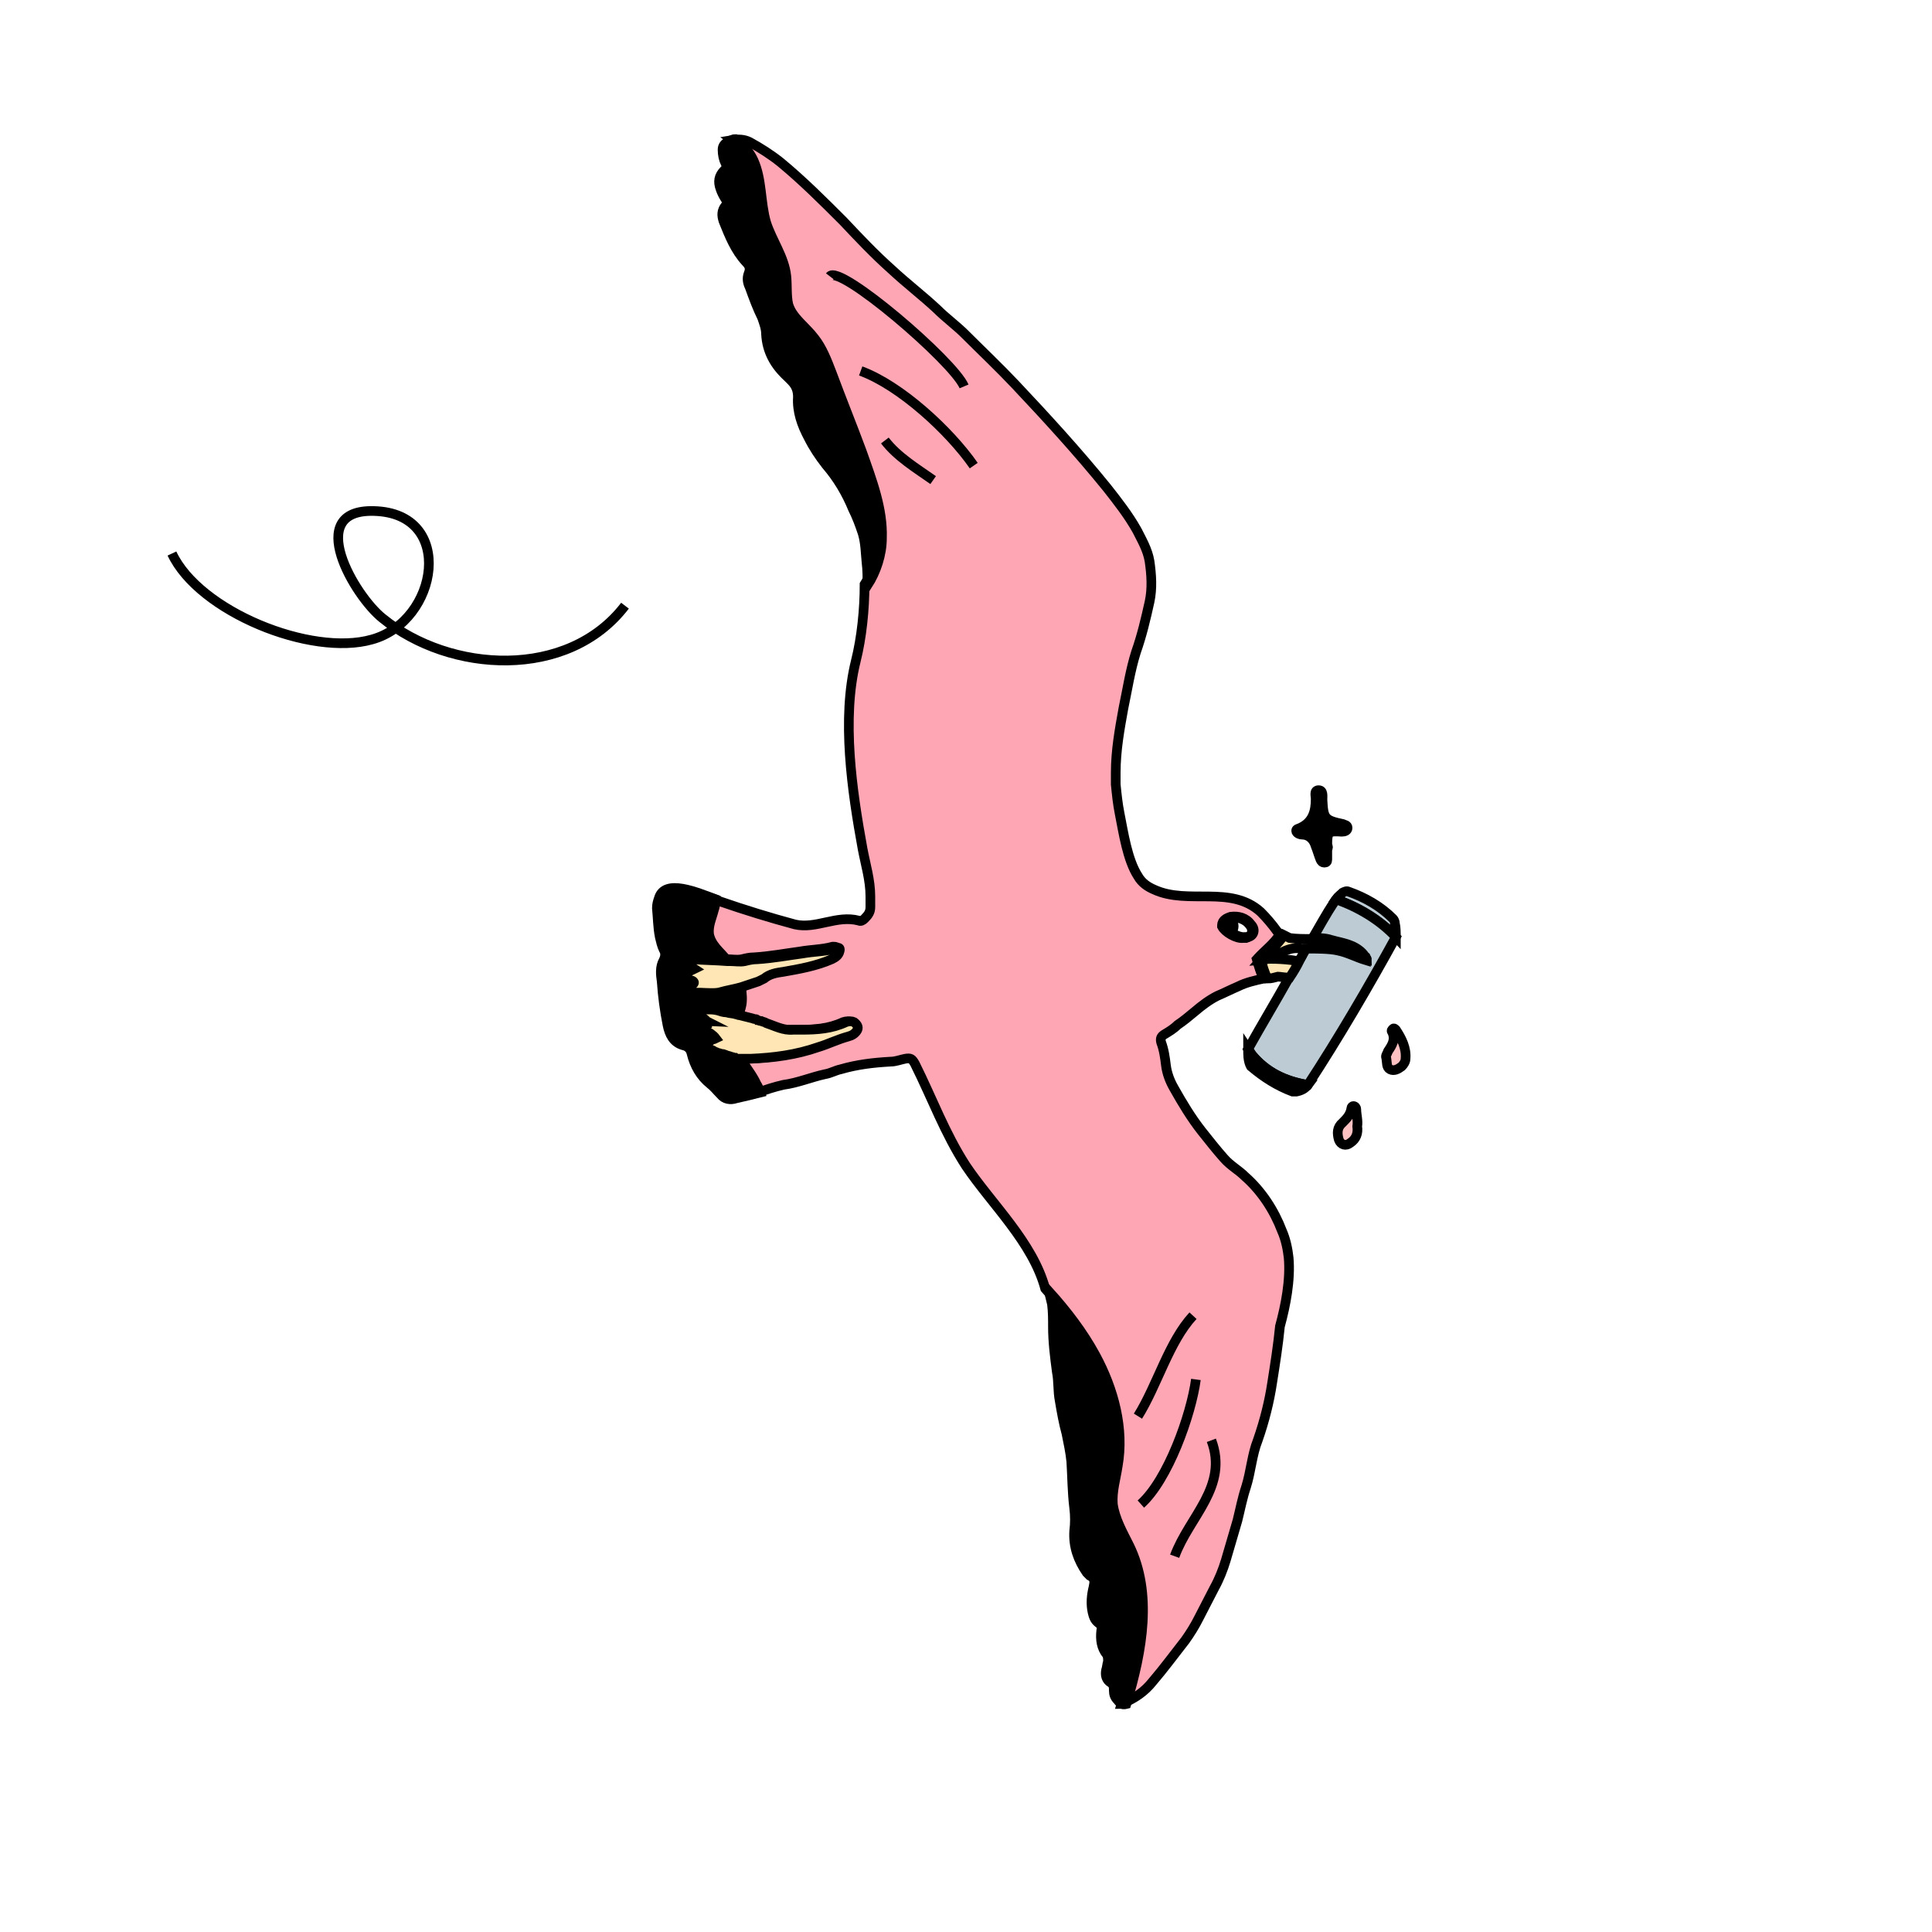 <?xml version="1.0" encoding="utf-8"?>
<!-- Generator: Adobe Illustrator 23.0.3, SVG Export Plug-In . SVG Version: 6.00 Build 0)  -->
<svg version="1.1" id="Calque_1" xmlns="http://www.w3.org/2000/svg" xmlns:xlink="http://www.w3.org/1999/xlink" x="0px" y="0px"
	 viewBox="0 0 200 200" style="enable-background:new 0 0 200 200;" xml:space="preserve">
<style type="text/css">
	.st0{stroke:#000000;stroke-miterlimit:10;}
	.st1{fill:none;stroke:#000000;stroke-miterlimit:10;}
	.st2{fill:#FFC1C2;stroke:#000000;stroke-miterlimit:10;}
	.st3{fill:#BDCCD4;stroke:#000000;stroke-miterlimit:10;}
	.st4{fill:#FFA6B5;stroke:#000000;stroke-miterlimit:10;}
	.st5{fill:#FFE6B4;stroke:#000000;stroke-miterlimit:10;}
</style>
<path class="st0" d="M137.4,87.9c0,0.4,0,0.8,0,1.1c0,0.2-0.1,0.3-0.3,0.3s-0.3-0.1-0.4-0.3c-0.2-0.5-0.3-0.9-0.5-1.4
	c-0.2-0.7-0.7-1.2-1.4-1.2c-0.2,0-0.5-0.1-0.6-0.3c-0.1-0.3,0.2-0.3,0.4-0.4c1.3-0.6,1.6-1.7,1.6-3c0-0.3-0.2-0.9,0.3-0.9
	s0.4,0.6,0.4,1c0.1,1.9,0.2,2.1,2.1,2.5c0.2,0.1,0.5,0.1,0.5,0.4s-0.3,0.4-0.6,0.4c-1.4-0.1-1.5,0-1.5,1.4
	C137.5,87.6,137.5,87.8,137.4,87.9C137.5,87.9,137.5,87.9,137.4,87.9z"/>
<path class="st1" d="M17.8,57.3c2.8,6,14.4,10.7,20.7,8.9c6.9-1.9,8.7-13.1,0.2-13.3c-7.3-0.2-2,8.8,0.9,11.1
	c7,5.7,19.2,6.4,25.1-1.3"/>
<path class="st2" d="M143.5,109.5c-0.1-0.2,0.1-0.4,0.2-0.7c0.4-0.6,0.8-1.2,0.4-2c-0.1-0.1,0-0.2,0.1-0.3c0.1-0.1,0.2,0,0.3,0.1
	c0.6,0.9,1.1,1.9,1,3c0,0.3-0.2,0.6-0.4,0.8c-0.4,0.3-0.8,0.5-1.2,0.3C143.5,110.5,143.6,110,143.5,109.5z"/>
<path class="st2" d="M140.5,116.6c0.1,0.7-0.1,1.3-0.7,1.7c-0.5,0.4-1,0.2-1.2-0.3c-0.2-0.7-0.2-1.3,0.4-1.8
	c0.4-0.4,0.8-0.8,0.9-1.5c0-0.1,0.1-0.2,0.2-0.2c0.2,0,0.3,0.2,0.3,0.3C140.4,115.4,140.6,116,140.5,116.6z"/>
<g>
	<path class="st3" d="M144.5,97c-1.7-1.8-3.9-3.1-6.2-3.9c0.2-0.3,0.5-0.5,0.7-0.7c0.2-0.1,0.4-0.2,0.6-0.1c1.7,0.6,3.3,1.5,4.6,2.8
		c0.1,0.1,0.2,0.3,0.2,0.5C144.5,96,144.5,96.6,144.5,97z"/>
	<path class="st3" d="M144.5,97L144.5,97c-2.8,5.1-5.9,10.4-9.1,15.3c-0.1,0-0.1,0-0.1,0c-2.3-0.4-4.2-1.3-5.7-3.1l-0.4-0.6
		c1.4-2.5,2.9-5,4.3-7.5c0.3-0.6,0.6-1.1,1-1.7c0.3-0.4,0.5-0.9,0.8-1.3c1,0,2.5,0,3.3,0.2c1,0.2,1.9,0.7,2.9,1l0,0
		c0-0.1-0.1-0.1-0.1-0.2c0,0,0-0.1-0.1-0.1c-0.3-0.5-0.9-0.9-1.4-1.1c-0.7-0.3-1.4-0.4-2.1-0.6c-0.6-0.2-1.2-0.2-1.9-0.2l0,0
		c0.7-1.2,1.4-2.5,2.2-3.7c0.1-0.1,0.1-0.2,0.2-0.3C140.6,93.9,142.8,95.2,144.5,97z"/>
	<path class="st3" d="M144.5,97L144.5,97L144.5,97L144.5,97z"/>
	<line class="st1" x1="135.4" y1="112.3" x2="135.4" y2="112.3"/>
	<path class="st3" d="M135.4,112.3L135.4,112.3L135.4,112.3c-0.3,0.4-0.7,0.6-1.2,0.7c-0.1,0-0.3,0-0.4,0c-1.6-0.6-3-1.5-4.3-2.6
		l-0.1-0.2c-0.2-0.5-0.2-1-0.2-1.6l0.4,0.6c1.5,1.8,3.4,2.7,5.7,3.1C135.3,112.3,135.4,112.3,135.4,112.3z"/>
	<path class="st1" d="M129.6,110.5L129.6,110.5"/>
</g>
<path class="st4" d="M133.4,130.2c-0.1-0.9-0.3-1.9-0.7-2.8c-0.8-2.1-2.1-4.1-3.8-5.6c-0.7-0.7-1.5-1.1-2.2-1.9
	c-0.8-0.9-1.5-1.8-2.3-2.8c-1.1-1.4-2-2.9-2.9-4.5c-0.4-0.7-0.7-1.5-0.8-2.3c-0.1-0.8-0.2-1.6-0.5-2.4c-0.1-0.4,0-0.6,0.3-0.8
	c0.5-0.3,1-0.6,1.4-1c0.6-0.4,1.2-0.9,1.8-1.4c0.7-0.6,1.5-1.2,2.3-1.6c0.7-0.3,1.5-0.7,2.2-1c0.8-0.4,1.7-0.6,2.6-0.8
	c-0.3-0.6-0.5-1.3-0.7-2l0,0l0,0c0.8-0.9,1.8-1.6,2.4-2.6c-0.1-0.1-0.2-0.2-0.3-0.3c-0.5-0.7-1.1-1.4-1.7-2c-3.1-2.8-7.5-0.7-11-2.3
	c-0.7-0.3-1.3-0.7-1.7-1.4c-1.1-1.7-1.5-4.5-1.9-6.5c-0.2-1-0.3-2-0.4-3c0-0.4,0-0.8,0-1.2c0-2.3,0.4-4.5,0.8-6.7
	c0.4-1.9,0.7-3.9,1.3-5.8c0.6-1.7,1-3.4,1.4-5.2c0.3-1.4,0.2-2.8,0-4.2c-0.2-1.2-0.8-2.2-1.3-3.2c-0.9-1.6-2-3-3.1-4.4
	c-3-3.7-6.2-7.2-9.5-10.7c-1.7-1.8-3.5-3.5-5.2-5.2c-0.9-0.9-2-1.7-2.9-2.6c-1.5-1.4-3.2-2.7-4.7-4.1c-1.8-1.6-3.4-3.3-5-5
	c-2.1-2.1-4.2-4.2-6.5-6.1c-1-0.8-2.1-1.5-3.2-2.1c-0.6-0.3-1.2-0.3-1.8-0.2c0.8,0.6,1.5,1.3,1.9,2.2c0.9,2,0.7,4.3,1.3,6.4
	c0.6,1.9,1.9,3.6,2.1,5.6c0.1,1,0,2,0.2,2.9c0.4,1.4,1.8,2.3,2.7,3.5c0.8,1,1.3,2.3,1.8,3.6c1,2.7,2.1,5.4,3.1,8.1
	c1.1,2.8,2.2,5.8,2.1,8.8c0,1.7-0.6,3.5-1.5,4.9c0,2.6-0.3,5.5-0.9,7.9c-1.5,6-0.4,13.5,0.7,19.5c0.3,1.6,0.8,3.2,0.8,4.9
	c0,0.4,0,0.8,0,1.1c0,0.5-0.2,0.8-0.6,1.2c-0.2,0.2-0.4,0.3-0.6,0.2c-2.3-0.6-4.4,0.9-6.6,0.4c-2.6-0.7-5.2-1.5-7.8-2.4
	c-0.2-0.1-0.4-0.2-0.7-0.3c0,0.4-0.1,0.8-0.2,1.1c-0.2,0.8-0.6,1.6-0.5,2.5c0.2,1.1,1.1,1.8,1.9,2.7c0.1,0,0.2,0,0.3,0
	c0.5,0,1,0.1,1.5,0c0.4-0.1,0.8-0.2,1.3-0.2c1.6-0.1,3.2-0.4,4.7-0.6c1.1-0.2,2.3-0.2,3.4-0.5c0,0,0,0,0.1,0c0.3,0,0.5,0.1,0.4,0.4
	c-0.1,0.4-0.4,0.6-0.8,0.8c-1.6,0.7-3.3,1-5,1.3c-0.7,0.1-1.4,0.2-2,0.7c-0.2,0.1-0.4,0.2-0.6,0.3c-0.6,0.2-1.2,0.4-1.8,0.6
	c0.1,0.7,0.2,1.5,0,2.2c-0.1,0.3-0.1,0.5-0.2,0.8c0.4,0.1,0.8,0.2,1.2,0.3c0.1,0,0.2,0.1,0.4,0.1c0.1,0,0.1,0,0.2,0.1
	c0.1,0,0.2,0.1,0.4,0.1c0.2,0.1,0.4,0.1,0.5,0.2c0.9,0.3,1.8,0.8,2.8,0.7c0.3,0,0.6,0,0.9,0c1.6,0,3.1-0.1,4.6-0.8
	c0.3-0.1,0.6-0.1,0.8,0c0.4,0.2,0.5,0.5,0.2,0.9c-0.2,0.3-0.5,0.5-0.9,0.6c-1.1,0.3-2.1,0.8-3.1,1.1c-2.3,0.8-4.6,1.1-7,1.2
	c-0.2,0-0.4,0-0.6,0c-0.1,0-0.2,0-0.3,0c0.5,0.9,1.2,1.7,1.6,2.6c0.1,0.3,0.3,0.6,0.4,0.9c0.9-0.3,1.8-0.6,2.7-0.8
	c1.5-0.2,2.9-0.8,4.3-1.1c0.6-0.1,1.1-0.4,1.6-0.5c1.7-0.5,3.4-0.7,5.2-0.8c0.5,0,1-0.2,1.5-0.3c0.6-0.1,0.7,0,1,0.5
	c1.8,3.6,3.1,7.2,5.3,10.6c2.7,4,6.9,7.9,8.2,12.7c1.8,2,3.5,4.2,4.8,6.6c1.9,3.5,3,7.6,2.3,11.5c-0.2,1.3-0.6,2.6-0.5,3.9
	c0.2,1.5,1,2.9,1.7,4.3c2.3,5.2,1.3,11.1-0.4,16.7c0.1,0,0.2-0.1,0.2-0.1c1.2-0.5,2.2-1.2,3-2.2c1.2-1.4,2.3-2.9,3.4-4.3
	c0.5-0.7,1-1.5,1.4-2.3c0.5-1,1.1-2.1,1.6-3.1c0.5-0.9,0.9-1.9,1.2-2.9c0.4-1.4,0.8-2.7,1.2-4.1c0.3-1.2,0.5-2.3,0.9-3.5
	c0.5-1.6,0.6-3.3,1.2-4.8c0.7-2,1.2-4,1.5-6c0.3-1.9,0.6-3.8,0.8-5.8C133.1,135.1,133.6,132.5,133.4,130.2z M126.7,95.3
	c0.1-0.1,0.3-0.2,0.6-0.3c0.8-0.1,1.6,0.1,2.1,0.8c0.4,0.5,0.2,1.1-0.4,1.3c-0.1,0-0.2,0-0.3,0c-0.7,0.1-1.9-0.6-2.2-1.2
	C126.5,95.7,126.5,95.5,126.7,95.3z M139.6,98c-0.7-0.3-1.4-0.4-2.1-0.6c-0.6-0.2-1.2-0.2-1.8-0.2l0,0c0.6,0,1.2,0.1,1.9,0.2
	C138.2,97.6,139,97.8,139.6,98c0.3,0.2,0.7,0.4,1,0.6c0.1,0,0.1,0.1,0.2,0.2l0,0C140.5,98.5,140,98.2,139.6,98z"/>
<path class="st0" d="M78.7,113.1c-0.4,0.1-0.8,0.2-1.2,0.3c-0.4,0.1-0.9,0.2-1.3,0.3c-0.6,0.2-1.2,0.1-1.6-0.4
	c-0.4-0.4-0.7-0.8-1.1-1.1c-1-0.8-1.6-1.9-1.9-3.1c-0.1-0.5-0.4-0.8-0.9-0.9c-1-0.3-1.4-1.1-1.6-2.1c-0.3-1.5-0.5-3-0.6-4.5
	c-0.1-0.7-0.2-1.5,0.2-2.2c0.2-0.4,0.2-0.8,0-1.1c-0.2-0.4-0.3-0.9-0.4-1.3c-0.2-1-0.2-2-0.3-3c0-0.4,0.1-0.7,0.2-1
	c0.6-2.1,4-0.6,5.9,0.1c0,0.4-0.1,0.8-0.2,1.1c-0.2,0.8-0.6,1.6-0.5,2.5c0.2,1.1,1.1,1.8,1.9,2.7c-1.2-0.1-2.4-0.1-3.6-0.2
	c-0.1,0-0.2,0-0.3,0c-0.2,0-0.4,0.1-0.4,0.3c0,0.2,0.1,0.3,0.3,0.3c0.2,0.1,0.3,0.2,0.6,0.4c-0.4,0.2-0.7,0.3-1,0.5
	c-0.1,0.1-0.2,0.2-0.2,0.3c0,0.1,0.1,0.2,0.2,0.2c0.2,0.1,0.5,0.1,0.7,0.2s0.3,0.2,0.1,0.4c-0.2,0.1-0.4,0.2-0.6,0.4
	c-0.1,0.1-0.2,0.2-0.2,0.3c0,0.2,0.2,0.2,0.3,0.2c0.1,0,0.2,0,0.3,0c0.7-0.1,1.4,0,2.1,0c0.3,0,0.7,0,1-0.1c0.7-0.1,1.4-0.3,2.1-0.5
	c0.1,0.7,0.2,1.5,0,2.2c-0.1,0.3-0.1,0.5-0.2,0.8c-0.1,0-0.2-0.1-0.4-0.1c-0.3-0.1-0.7-0.2-1-0.2c-0.3-0.1-0.6-0.1-0.9-0.2
	s-0.7-0.1-1.1-0.1c-0.3,0-0.6,0-0.7,0.3s0.2,0.4,0.3,0.6c0.2,0.2,0.3,0.3,0.5,0.4c0,0,0,0.1-0.1,0.1c-0.3,0-0.6,0-0.6,0.3
	s0.3,0.4,0.5,0.5c0.3,0.2,0.7,0.4,1,0.8c-0.2,0.1-0.4,0.2-0.5,0.2c-0.4,0.2-0.4,0.6-0.1,0.9c0.1,0.1,0.3,0.2,0.4,0.2
	c0.1,0.1,0.3,0.1,0.4,0.2s0.2,0.1,0.4,0.1h0.1c0.1,0,0.2,0.1,0.3,0.1c0.2,0.1,0.4,0.1,0.6,0.2c0.1,0,0.3,0.1,0.4,0.1s0.2,0,0.3,0.1
	c0.1,0,0.2,0,0.4,0c0.5,0.9,1.2,1.7,1.6,2.6C78.5,112.5,78.6,112.8,78.7,113.1z"/>
<path class="st0" d="M91.3,55.7c0,1.7-0.6,3.5-1.5,4.9c0-0.8,0-1.6-0.1-2.4c-0.1-1-0.1-2-0.4-3c-0.3-0.9-0.6-1.7-1-2.5
	c-0.7-1.7-1.6-3.2-2.8-4.6c-0.7-0.9-1.3-1.8-1.8-2.8c-0.7-1.3-1.2-2.7-1.1-4.2c0-0.7-0.2-1.2-0.7-1.7c-0.1-0.1-0.3-0.3-0.4-0.4
	c-1.3-1.2-2.1-2.6-2.2-4.4c0-0.6-0.2-1.1-0.4-1.7c-0.5-1-0.9-2.1-1.3-3.2c-0.2-0.4-0.3-0.9-0.1-1.4c0.2-0.5,0.1-0.8-0.3-1.2
	c-1.1-1.2-1.7-2.7-2.3-4.2c-0.2-0.6-0.2-1.1,0.2-1.6c0.2-0.2,0.2-0.4,0-0.7c-0.2-0.3-0.4-0.7-0.5-1c-0.3-0.8-0.2-1.4,0.4-2
	c0.3-0.2,0.3-0.4,0.1-0.7c-0.2-0.4-0.3-0.9-0.3-1.4c0-0.4,0.2-0.6,0.5-0.8c0.3-0.1,0.5-0.3,0.8-0.3c0.8,0.6,1.5,1.3,1.9,2.2
	c0.9,2,0.7,4.3,1.3,6.4c0.6,1.9,1.9,3.6,2.1,5.6c0.1,1,0,2,0.2,2.9c0.4,1.4,1.8,2.3,2.7,3.5c0.8,1,1.3,2.3,1.8,3.6
	c1,2.7,2.1,5.4,3.1,8.1C90.3,49.8,91.4,52.7,91.3,55.7z"/>
<path class="st5" d="M88.7,106.7c-0.2,0.3-0.5,0.5-0.9,0.6c-1.1,0.3-2.1,0.8-3.1,1.1c-2.3,0.8-4.6,1.1-7,1.2c-0.2,0-0.4,0-0.6,0
	c-0.1,0-0.2,0-0.3,0c-0.1,0-0.2,0-0.4,0c-0.1,0-0.2,0-0.3-0.1c-0.1,0-0.3-0.1-0.4-0.1c-0.2-0.1-0.4-0.1-0.6-0.2
	c-0.1,0-0.2-0.1-0.3-0.1h-0.1c-0.1,0-0.2-0.1-0.4-0.1c-0.1-0.1-0.3-0.1-0.4-0.2s-0.3-0.1-0.4-0.2c-0.4-0.3-0.3-0.6,0.1-0.9
	c0.1-0.1,0.3-0.1,0.5-0.2c-0.3-0.4-0.7-0.6-1-0.8c-0.2-0.1-0.5-0.2-0.5-0.5c0.1-0.4,0.4-0.3,0.6-0.3c0,0,0-0.1,0.1-0.1
	c-0.2-0.1-0.3-0.3-0.5-0.4c-0.2-0.2-0.4-0.3-0.3-0.6c0.1-0.3,0.4-0.3,0.7-0.3c0.4,0,0.7,0,1.1,0.1c0.3,0.1,0.6,0.2,0.9,0.2
	c0.3,0.1,0.7,0.1,1,0.2c0.1,0,0.2,0.1,0.4,0.1c0.4,0.1,0.8,0.2,1.2,0.3c0.1,0,0.2,0.1,0.4,0.1c0.1,0,0.1,0,0.2,0.1
	c0.1,0,0.2,0.1,0.4,0.1c0.2,0.1,0.4,0.1,0.5,0.2c0.9,0.3,1.8,0.8,2.8,0.7c0.3,0,0.6,0,0.9,0c1.6,0,3.1-0.1,4.6-0.8
	c0.3-0.1,0.6-0.1,0.8,0C88.8,106.1,88.9,106.4,88.7,106.7z"/>
<path class="st5" d="M86.9,98.5c-0.1,0.4-0.4,0.6-0.8,0.8c-1.6,0.7-3.3,1-5,1.3c-0.7,0.1-1.4,0.2-2,0.7c-0.2,0.1-0.4,0.2-0.6,0.3
	c-0.6,0.2-1.2,0.4-1.8,0.6c-0.7,0.2-1.4,0.3-2.1,0.5c-0.3,0.1-0.7,0.1-1,0.1c-0.7,0-1.4-0.1-2.1,0c-0.1,0-0.2,0-0.3,0
	c-0.1,0-0.3,0-0.3-0.2s0.1-0.3,0.2-0.3c0.2-0.1,0.4-0.2,0.6-0.4c0.2-0.1,0.2-0.3-0.1-0.4c-0.2-0.1-0.5-0.1-0.7-0.2
	c-0.1,0-0.2-0.1-0.2-0.2c0-0.2,0.1-0.3,0.2-0.3c0.3-0.2,0.6-0.3,1-0.5c-0.3-0.2-0.5-0.3-0.6-0.4S71,99.7,71,99.6
	c0-0.2,0.2-0.3,0.4-0.3c0.1,0,0.2,0,0.3,0c1.2,0.1,2.4,0.1,3.6,0.2c0.1,0,0.2,0,0.3,0c0.5,0,1,0.1,1.5,0c0.4-0.1,0.8-0.2,1.3-0.2
	c1.6-0.1,3.2-0.4,4.7-0.6c1.1-0.2,2.3-0.2,3.4-0.5c0,0,0,0,0.1,0C86.9,98,87,98.2,86.9,98.5z"/>
<path class="st5" d="M134.5,99.5c-0.3,0.6-0.6,1.1-1,1.7c-0.6,0-1-0.1-1.2-0.1c-0.4,0.1-0.7,0.2-1.1,0.2c-0.3-0.6-0.5-1.3-0.7-2l0,0
	l0,0C131.9,99.2,133.2,99.3,134.5,99.5z"/>
<path class="st5" d="M141.4,99.4c-1-0.3-1.9-0.8-2.9-1c-0.8-0.2-2.3-0.2-3.3-0.2c-0.2,0-0.4,0-0.5,0c-1.7-0.3-2.6,1.1-4.2,1.2
	c0.8-0.9,1.8-1.6,2.4-2.6c0.2,0.1,0.4,0.2,0.6,0.3c0.7,0.1,1.5,0.1,2.2,0.1l0,0l0,0c0.6,0,1.2,0.1,1.9,0.2c0.7,0.2,1.4,0.3,2.1,0.6
	c0.5,0.2,1.1,0.6,1.4,1.1l0.1,0.1C141.4,99.3,141.4,99.4,141.4,99.4z"/>
<path class="st1" d="M129.2,97c-0.1,0-0.2,0-0.3,0c-0.7,0.1-1.9-0.6-2.2-1.2c-0.1-0.2-0.1-0.4,0.1-0.6c0.1-0.1,0.3-0.2,0.6-0.3
	c0.8-0.1,1.6,0.1,2.1,0.8C130,96.2,129.8,96.9,129.2,97z"/>
<path class="st1" d="M127.5,96.5c0.2-0.3,0.3-0.7,0.1-1c0-0.1-0.2-0.3-0.3-0.2c-0.1,0-0.1,0.2-0.1,0.3c0,0.3,0,0.6,0.2,0.8
	c0.1-0.1,0.2-0.3,0.2-0.5s-0.1-0.3-0.2-0.5"/>
<path class="st0" d="M116.6,176.4c-0.4,0.1-0.6,0-0.9-0.4c-0.3-0.3-0.4-0.6-0.4-1c0-0.3,0-0.6-0.3-0.8c-0.5-0.3-0.6-0.8-0.5-1.3
	c0.1-0.3,0.1-0.6,0.2-0.9c0-0.2,0-0.5-0.1-0.7c-0.6-0.7-0.7-1.6-0.6-2.5c0.1-0.3,0-0.6-0.3-0.8c-0.4-0.3-0.5-0.7-0.6-1.1
	c-0.2-0.9-0.1-1.8,0.1-2.6c0.1-0.5,0.2-0.9-0.4-1.2c-0.1-0.1-0.2-0.2-0.3-0.3c-0.9-1.3-1.4-2.7-1.3-4.3c0.1-0.8,0.1-1.6,0-2.4
	c-0.2-1.6-0.2-3.2-0.3-4.8c-0.1-1-0.3-1.9-0.5-2.9c-0.3-1.1-0.5-2.2-0.7-3.4c-0.2-1-0.1-2-0.3-3c-0.2-1.5-0.4-3.1-0.4-4.6
	c0-0.8,0-1.6-0.1-2.4c-0.1-0.4-0.2-0.9-0.3-1.3c1.8,2,3.5,4.2,4.8,6.6c1.9,3.5,3,7.6,2.3,11.5c-0.2,1.3-0.6,2.6-0.5,3.9
	c0.2,1.5,1,2.9,1.7,4.3C119.3,164.9,118.3,170.8,116.6,176.4z"/>
<g>
	<path class="st1" d="M85.9,28.6c1-1.3,12.8,8.8,13.9,11.4"/>
	<path class="st1" d="M89.1,38.4c4.1,1.5,9.2,6.2,11.7,9.8"/>
	<path class="st1" d="M91.6,45.6c1.3,1.7,3.3,2.9,5,4.1"/>
</g>
<path class="st1" d="M125.4,149.1c1.8,4.8-2.3,7.9-3.8,12"/>
<path class="st1" d="M123.8,142.8c-0.5,3.7-2.9,10.4-5.7,12.9"/>
<path class="st1" d="M123.5,136.2c-2.5,2.7-3.7,7.2-5.7,10.4"/>
</svg>
